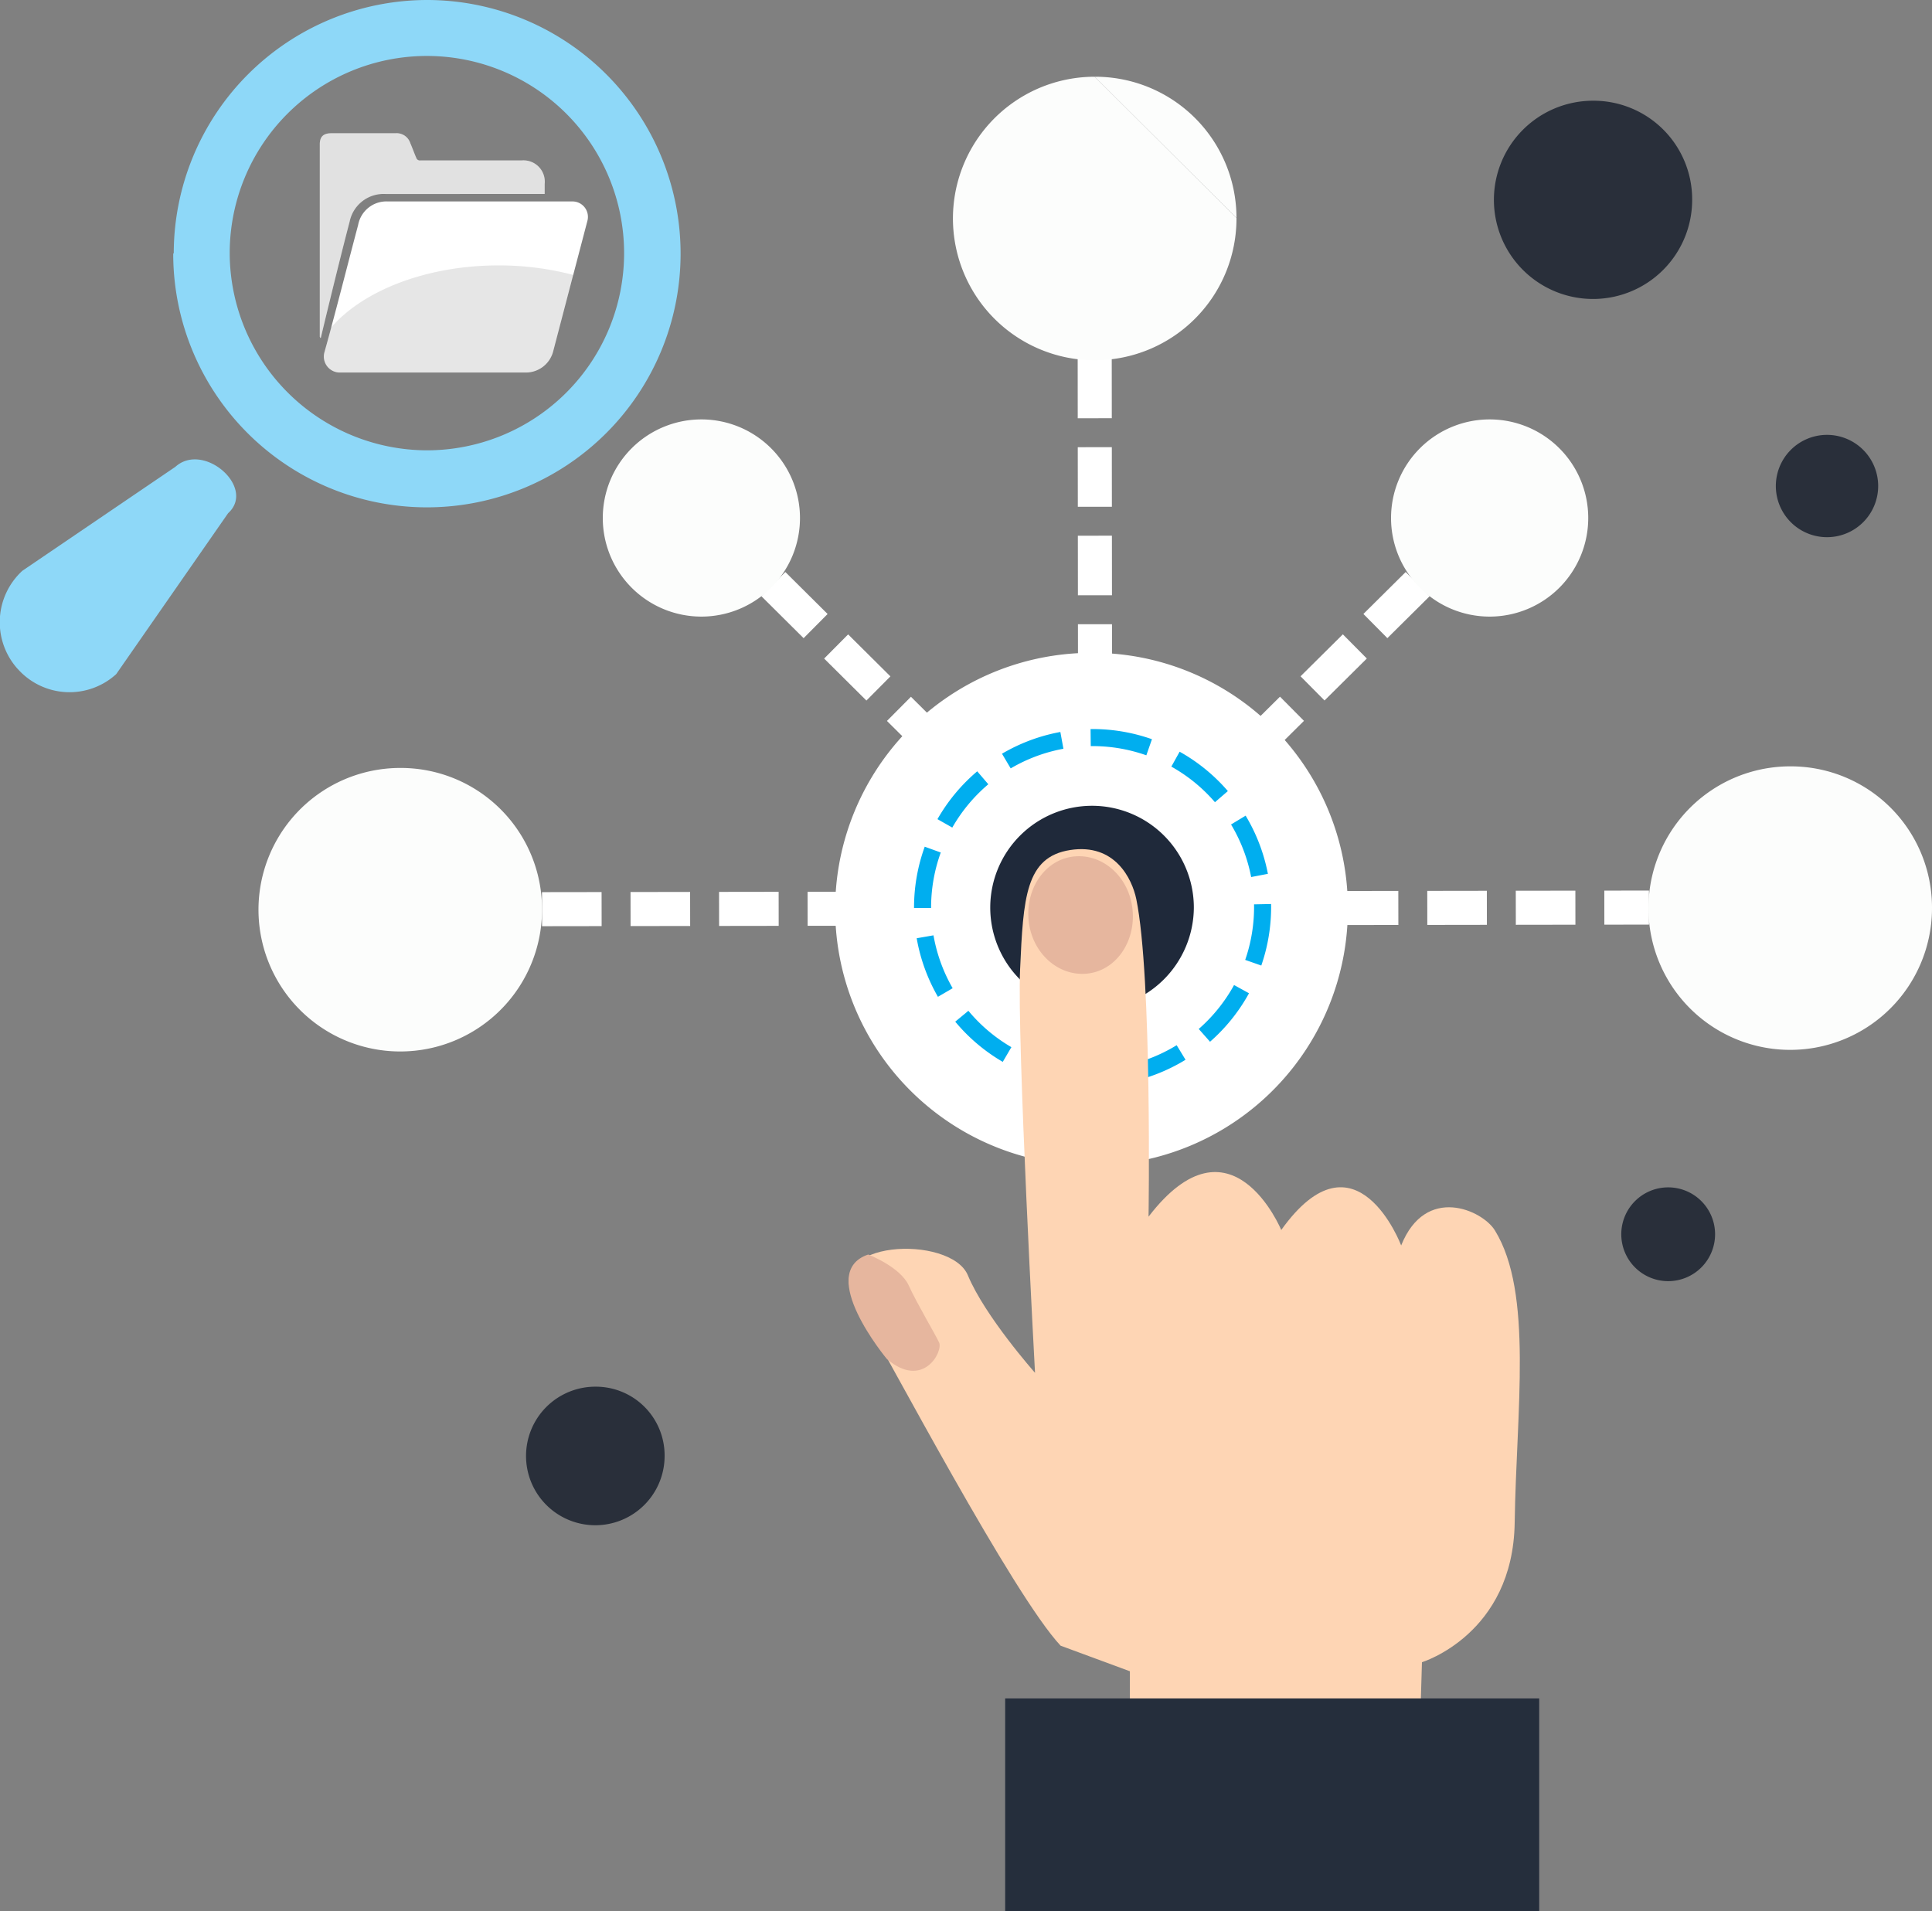 <svg xmlns="http://www.w3.org/2000/svg" viewBox="0 0 362.5 358.6"><rect x="0" y="0" width="362.5" height="358.6" fill="#808080" stroke="none"/><title>works-use</title><line x1="101.7" y1="170.6" x2="309.4" y2="170.3" fill="none" stroke="#fff" stroke-miterlimit="10" stroke-width="6.39" stroke-dasharray="11.18 5.43"/><line x1="266" y1="109.6" x2="204.8" y2="170.3" fill="none" stroke="#fff" stroke-miterlimit="10" stroke-width="6.39" stroke-dasharray="11.18 5.43"/><line x1="145.1" y1="109.6" x2="205.5" y2="169.6" fill="none" stroke="#fff" stroke-miterlimit="10" stroke-width="6.39" stroke-dasharray="11.18 5.43"/><line x1="205.4" y1="67.3" x2="205.5" y2="169.6" fill="none" stroke="#fff" stroke-miterlimit="10" stroke-width="6.39" stroke-dasharray="11.18 5.43"/><path d="M353.8,380.3a48.1,48.1,0,1,1-48.1-47.8,47.9,47.9,0,0,1,48.1,47.8" transform="translate(-100.9 -210)" fill="#fff"/><path d="M305.7,412.2a31.9,31.9,0,1,1,32.1-31.9A32,32,0,0,1,305.7,412.2Z" transform="translate(-100.9 -210)" fill="none" stroke="#00aeef" stroke-miterlimit="10" stroke-width="3.2" stroke-dasharray="11.18 5.43"/><path d="M305.7,399.4a19.1,19.1,0,1,1,19.2-19.1,19.2,19.2,0,0,1-19.2,19.1" transform="translate(-100.9 -210)" fill="#1f293a"/><path d="M202.6,380.6A26.6,26.6,0,1,1,176,354.1a26.5,26.5,0,0,1,26.6,26.5" transform="translate(-100.9 -210)" fill="#fcfdfc"/><path d="M306.3,224.4a26.5,26.5,0,0,1,26.6,26.5" transform="translate(-100.9 -210)" fill="#fcfdfc"/><path d="M332.9,250.9a26.6,26.6,0,1,1-26.6-26.5" transform="translate(-100.9 -210)" fill="#fcfdfc"/><path d="M463.4,380.3a26.6,26.6,0,1,1-26.6-26.5,26.5,26.5,0,0,1,26.6,26.5" transform="translate(-100.9 -210)" fill="#fcfdfc"/><path d="M398.9,307.1a18.5,18.5,0,1,1-18.5-18.4,18.5,18.5,0,0,1,18.5,18.4" transform="translate(-100.9 -210)" fill="#fcfdfc"/><path d="M251,307.1a18.5,18.5,0,1,1-18.5-18.4A18.5,18.5,0,0,1,251,307.1" transform="translate(-100.9 -210)" fill="#fcfdfc"/><path d="M225.6,483.1a13,13,0,1,1-13-12.9,12.9,12.9,0,0,1,13,12.9" transform="translate(-100.9 -210)" fill="#292f3a"/><path d="M422.7,441.6a8.8,8.8,0,1,1-8.8-8.8,8.8,8.8,0,0,1,8.8,8.8" transform="translate(-100.9 -210)" fill="#292f3a"/><path d="M367.5,528.7l0.2-6.8s17.1-5.2,17.4-26.2,3.5-43.1-3.7-54.8c-2.3-3.8-13-8.7-17.6,2.8,0,0-8.5-22.5-22.5-2.9,0,0-9.4-22.7-24.9-2.5,0,0,.7-45-2.3-59.6-0.8-3.8-4-10.5-12.4-9.2s-8.8,9-9.4,22.4,2.8,75.7,2.8,75.7-9.4-10.6-12.6-18.3-27.8-6.7-21.2,4.7,29.7,55.3,38.6,64.8l13,4.8v5.3h54.8Z" transform="translate(-100.9 -210)" fill="#fed5b4" fill-rule="evenodd"/><path d="M263.8,445.4s6,2.3,7.6,5.8,4.9,9,5.7,10.7-3,8.9-9.8,3.1c0,0-13.5-16.2-3.5-19.6" transform="translate(-100.9 -210)" fill="#e6b69e" fill-rule="evenodd"/><path d="M313.4,380.7c0.6,6.1-3.2,11.5-8.6,12s-10.3-3.9-10.9-10,3.2-11.5,8.6-12,10.3,3.9,10.9,10" transform="translate(-100.9 -210)" fill="#e6b69e" fill-rule="evenodd"/><rect x="188.6" y="318.7" width="100.2" height="39.91" fill="#252e3c"/><path d="M190.7,247.8h17.5a2.9,2.9,0,0,1,2.9,3.7l-6.4,24.4a5.3,5.3,0,0,1-5.3,4H164.8a3,3,0,0,1-3-3.9c2.2-7.9,4.2-15.9,6.3-23.8a5.4,5.4,0,0,1,5.6-4.4h17Z" transform="translate(-100.9 -210)" fill="#fff"/><path d="M160.9,273.2v-4.5q0-15.8,0-31.6c0-1.5.7-2.1,2.2-2.1h12a2.7,2.7,0,0,1,2.8,1.9c0.4,0.9.7,1.8,1.1,2.7a0.7,0.7,0,0,0,.8.5h19a4,4,0,0,1,4.3,4.4c0,0.6,0,1.2,0,1.9H173.2a6.5,6.5,0,0,0-6.7,5.2c-2,7.6-5.4,21.7-5.4,21.8h-0.1Z" transform="translate(-100.9 -210)" fill="#fff"/><path d="M194.5,259.8c-13.7,0-25.6,4.8-31.5,11.7l-1.2,4.5a3,3,0,0,0,3,3.9h34.6a5.3,5.3,0,0,0,5.3-4l3.8-14.3A55,55,0,0,0,194.5,259.8Z" transform="translate(-100.9 -210)" fill="#070707" opacity="0.1"/><path d="M160.9,273.2v-4.5q0-15.8,0-31.6c0-1.5.7-2.1,2.2-2.1h12a2.7,2.7,0,0,1,2.8,1.9c0.4,0.9.7,1.8,1.1,2.7a0.7,0.7,0,0,0,.8.5h19a4,4,0,0,1,4.3,4.4c0,0.6,0,1.2,0,1.9H173.2a6.5,6.5,0,0,0-6.7,5.2c-2,7.6-5.4,21.7-5.4,21.8h-0.1Z" transform="translate(-100.9 -210)" fill="#070707" opacity="0.12"/><path d="M104.3,335.6a13,13,0,0,0,18.4.9l21-30.2c5.3-4.8-4.6-13.5-9.9-8.7l-28.7,19.5a13.1,13.1,0,0,0-.9,18.4m39.8-78a37,37,0,1,1,37,37,37.1,37.1,0,0,1-37-37m-10.6,0A47.6,47.6,0,1,0,181.1,210a47.6,47.6,0,0,0-47.6,47.6" transform="translate(-100.9 -210)" fill="#8ed8f8"/><path d="M418.4,247.4a18.6,18.6,0,1,1-18.6-18.5,18.5,18.5,0,0,1,18.6,18.5" transform="translate(-100.9 -210)" fill="#292f3a"/><path d="M453.3,301.2a9.6,9.6,0,1,1-9.6-9.6,9.6,9.6,0,0,1,9.6,9.6" transform="translate(-100.9 -210)" fill="#292f3a"/></svg>
